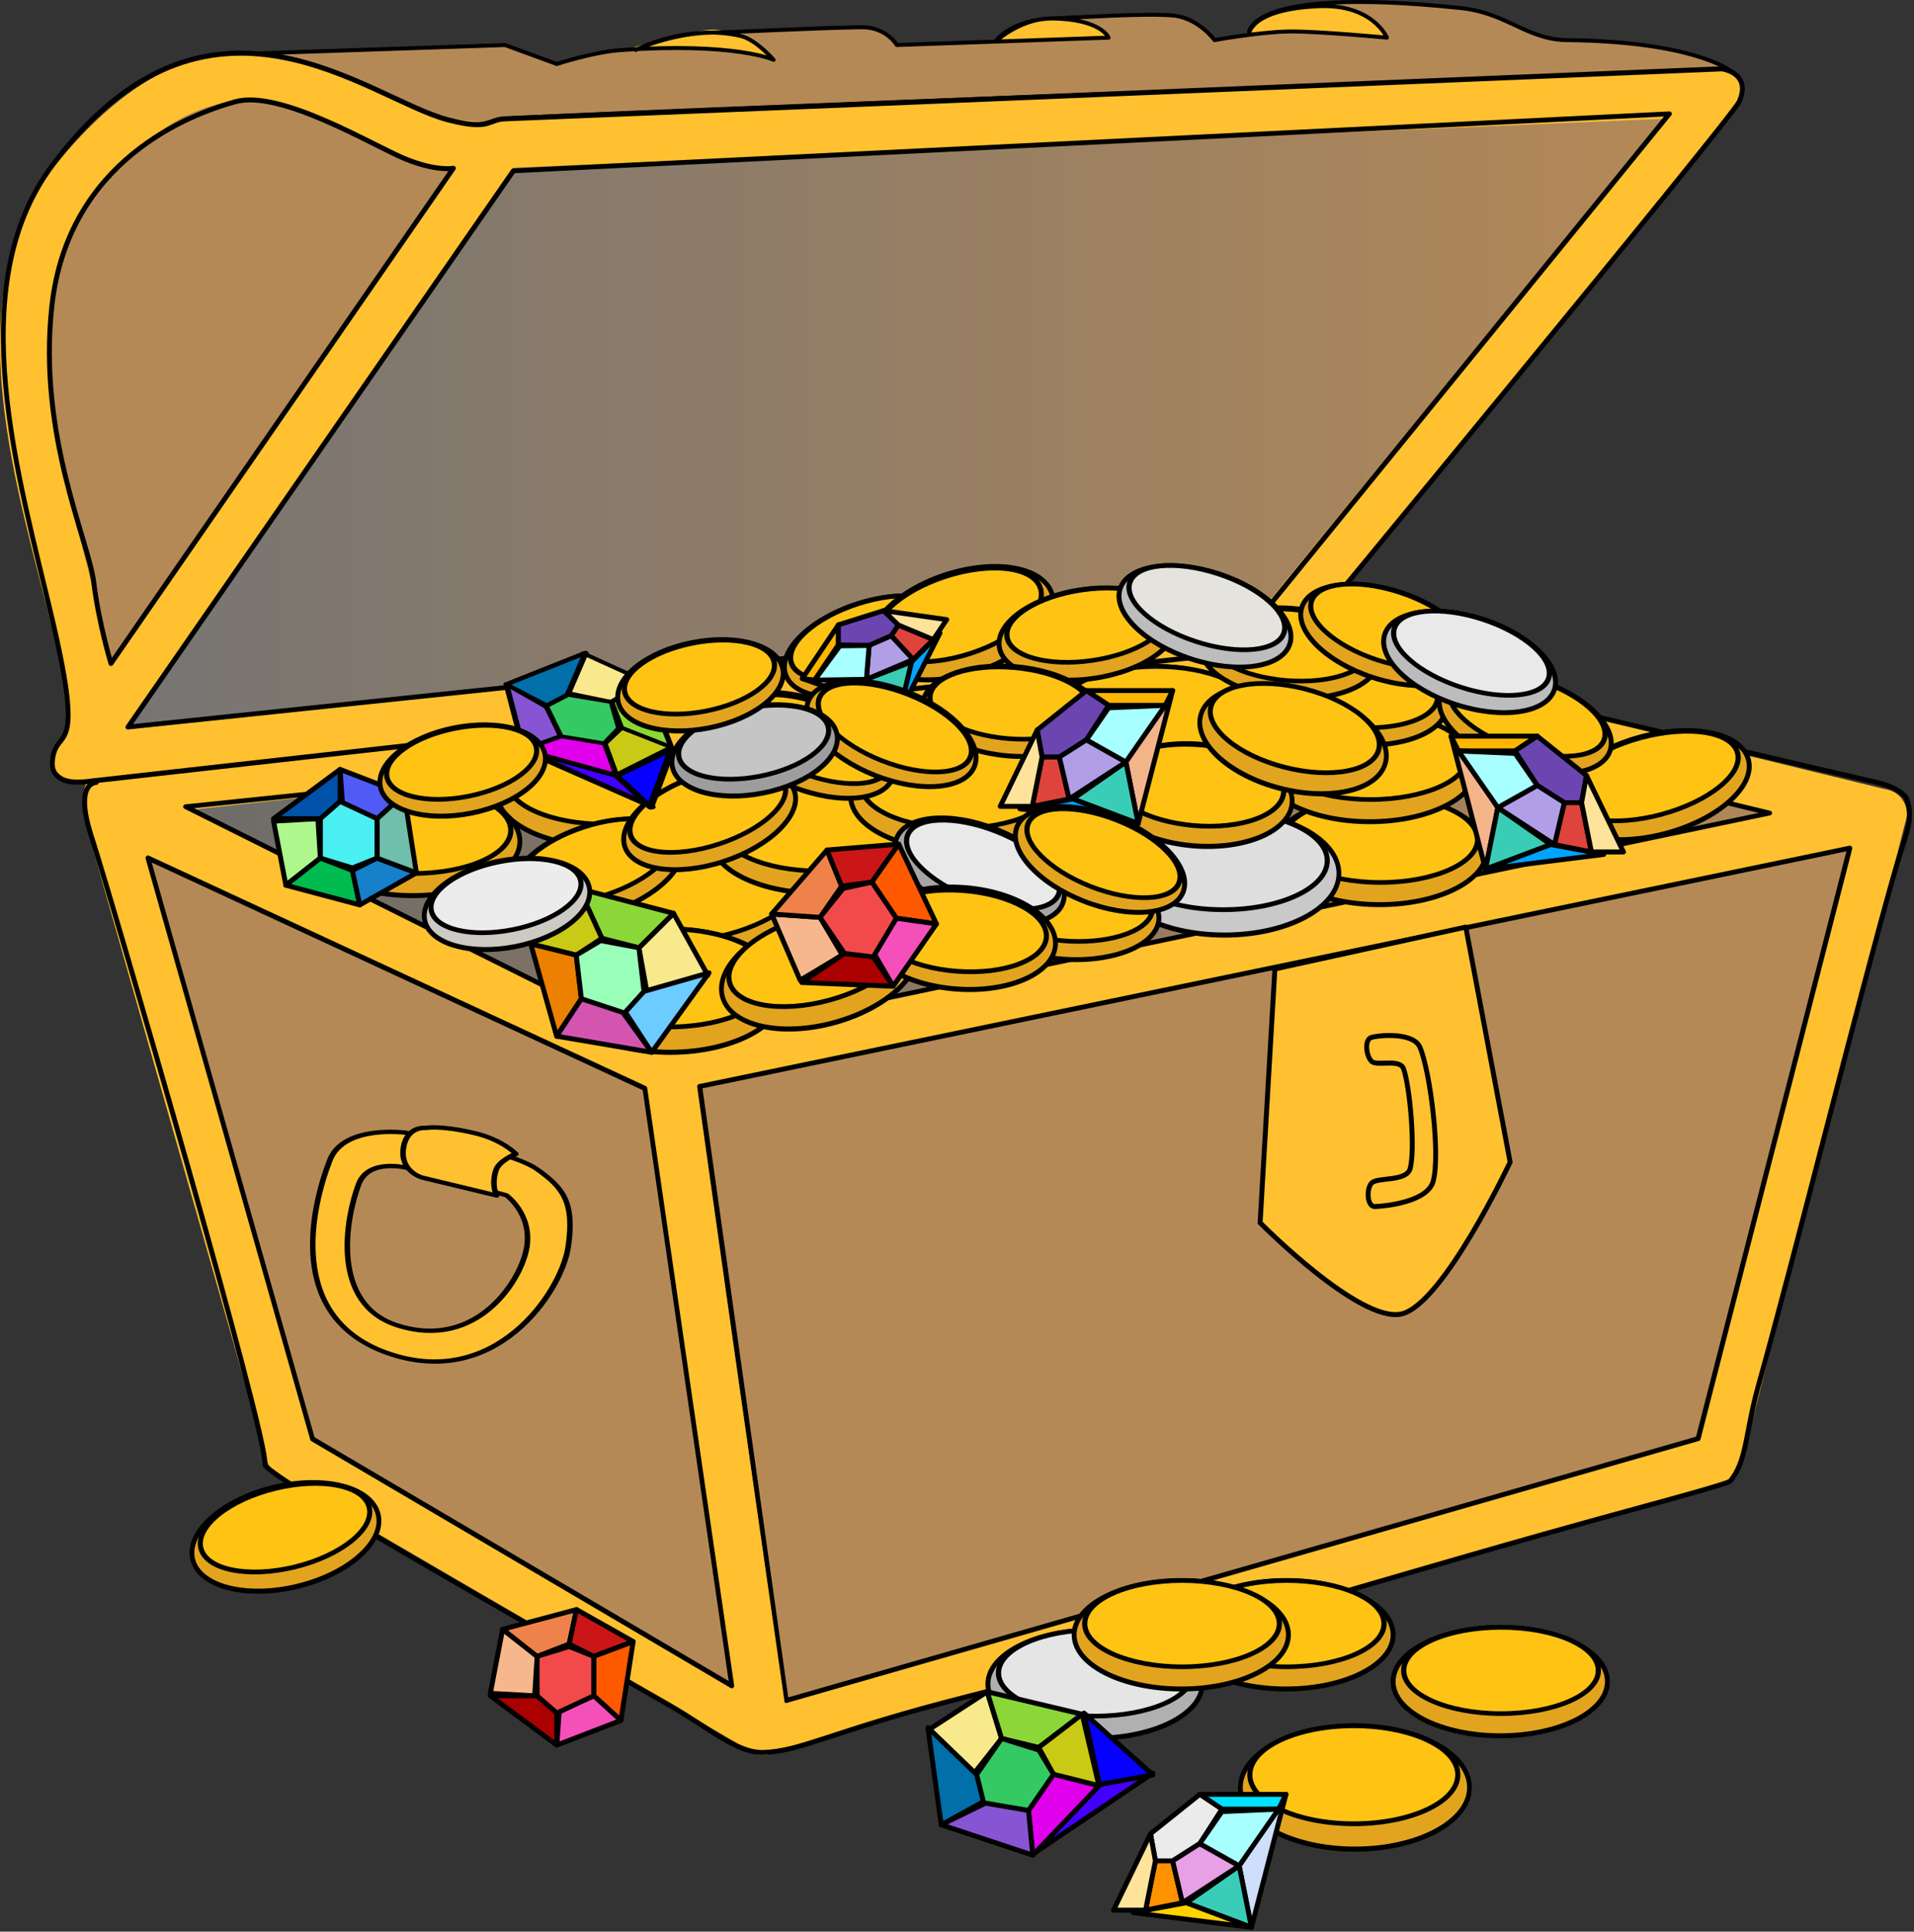 <svg viewBox="0 0 777 784" xmlns="http://www.w3.org/2000/svg" xml:space="preserve" style="fill-rule:evenodd;clip-rule:evenodd;stroke-linecap:round;stroke-linejoin:round;stroke-miterlimit:1.5"><rect x="0" y="0" width="777" height="784" fill="#333333" stroke="none"/><path d="M402 510 174 395l474-52 246 60" style="fill:url(#a);stroke:#ffc12f;stroke-width:20px" transform="translate(-129.953 -72.718)"/><path d="M558 409 66 513l37 268 388-110 67-262Z" style="fill:#b58956;stroke:#ffc12f;stroke-width:20px" transform="translate(206.047 -78.718)"/><path d="M558 409 66 513l37 268 390.107-114.301L558 409Z" style="fill:#b58956;stroke:#000;stroke-width:2.13px" transform="matrix(.949 0 0 .93 221.4 -36.132)"/><path d="m402 510 38 265-192-112-74-260 228 107Z" style="fill:#b58956;fill-opacity:.36;stroke:#ffc12f;stroke-width:20px" transform="translate(-129.953 -72.718)"/><path d="m402 510 40.283 260.699L248 663l-76.283-253.549L402 510Z" style="fill:#b58956;stroke:#000;stroke-width:2.21px" transform="matrix(.876 0 0 .93 -90.367 -32.551)"/><path d="M430.432 149.133s-13.562-9.31-21.732-9.31c-8.5 0-30.002 6.052-30.002 6.052l51.734 3.258Z" style="fill:#ffc12f" transform="matrix(1.314 -.01 .011 1.508 -248.979 -194.731)"/><path d="M430.432 149.133s-13.598-9.981-21.732-9.31c-22.979 1.898-27.007 11.981-27.007 11.981l48.739-2.671Z" style="fill:#ffc12f" transform="matrix(1.314 -.01 .011 1.508 -.979 -206.142)"/><path d="M427.409 146.461s-13.594-5.331-21.765-5.331c-8.5 0-21.813 7.707-21.813 7.707l43.578-2.376Z" style="fill:#ffc12f" transform="matrix(1.314 -.01 .011 1.508 -106.979 -201.647)"/><path d="M229.477 159.702 339 156l21 7.702s14.87-4.867 25.768-5.634C432.435 154.785 448 162 448 162s-7.083-8.204-13.3-9.664C412.7 147.169 392 158 392 158s13.977-6.766 30.975-7.057c10.815-.185 39.044-1.768 60.471-2.169C493.802 148.581 498 156 498 156l86-3s-2.93-7.571-23.102-7.791c-12.515-.137-22.898 9.396-22.898 9.396s6.065-8.795 22.898-9.396c11.473-.41 37.752-2.174 49.102-1.209 10.376.882 17 10 17 10s18.436-3.335 30.103-3.501C668.735 150.332 697 153 697 153s-5.766-13.717-27.704-12.763c-28.307 1.23-28.406 11.64-28.406 11.64S637.663 131.613 727 141c18.72 1.967 26.795 12.821 43 13 51.515.569 66.212 12.341 66.212 12.341S347.213 184.428 338 186c-9.213 1.572-5.56 2.857-16 3-5.619.077-27.991-12.438-51.149-20.298-19.87-6.744-41.374-9-41.374-9Z" style="fill:#b58956;stroke:#000;stroke-width:1.6px" transform="translate(-133.953 -137.718)"/><path d="M165 446s13.74.687 0-55-39.553-132.823 0-181c65.403-79.663 111.897-20.554 146-15 27.108 4.415 28 1 28 1" style="fill:#b58956;stroke:#ffc12f;stroke-width:20px" transform="translate(-133.953 -137.718)"/><path d="m165 446 172-250 494-21-179 219-487 52Z" style="fill:url(#b);stroke:#ffc12f;stroke-width:20px" transform="translate(-133.953 -137.718)"/><path d="M899.642 403.379 391.818 513.554 174 395l499.28-51.821 226.362 60.2Z" style="fill:none;stroke:#000;stroke-width:2.33px" transform="matrix(.886 -.006 .005 .827 -80.74 1.801)"/><path d="m176.501 448.194 163.636-247.805L831 175 660.364 395.097l-483.863 53.097Z" style="fill:none;stroke:#000;stroke-width:2.14px" transform="matrix(.956 0 0 .911 -116.769 -113.22)"/><path d="M165 446c1.799-13.366 13.74.687 0-55s-38.661-132.176 0-181c65.403-82.598 132.124-26.228 165.603-17.935 17.823 4.415 16.607-.117 23.873-.393 88.962-3.375 509.897-19.855 509.897-19.855s12.521 1.55 7.224 13.008c-2.922 6.319-185.933 216.179-185.933 216.179l-505.552 53.8s-7.492 1.115-11.349-.978c-3.255-1.767-4.276-4.013-3.763-7.826Z" style="fill:none;stroke:#000;stroke-width:2.01px" transform="matrix(.969 0 0 1.022 -138.525 -147.665)"/><path d="M173 455.303s-9.088-.216-2 21.697c8.451 26.127 72.038 244.637 70.477 255-.615 4.082 93.675 57.296 164.523 98 15.771 9.061 27.248 19.416 38 19 15.881-.614 26.972-8.56 82.844-22.747 92.867-23.58 173.785-49.677 268.283-75.405 19.691-5.36 37.351-10.222 41.085-11.848 7.016-8.2 6.173-19.599 11.574-38.91 15.26-54.564 40.453-156.325 55.363-208.59 4.474-15.682 7.872-20.832 4.851-29.5-.621-1.782-4.721-5.009-12.084-6.697C845.171 443.673 661 400 661 400m-482 7 139-201s-6.967 1.451-20-4c-13.033-5.451-50.222-28.021-68.523-23-18.302 5.021-67.977 23.692-74.477 83-5.73 52.282 14.887 94.991 17 112 2.113 17.009 7 33 7 33Z" style="fill:none;stroke:#000;stroke-width:2px" transform="translate(-133.953 -137.718)"/><path d="M272.344 601.5s29.914-.904 38.523 4.067c8.346 4.82 12.437 9.257 13.129 25.761.692 16.504-12.142 56.773-44.577 50.166-30.059-6.124-28.966-47.225-26.588-64.998 1.841-13.764 19.513-14.996 19.513-14.996Zm2.624 12.484s-11.456-1.075-12.757 9.076c-1.68 13.109-1.116 44.885 18.789 47.94 23.601 3.622 31.989-24.828 31.5-37-.489-12.172-8.601-16.989-8.601-16.989l-28.931-3.027Z" style="fill:#ffc12f;stroke:#000;stroke-width:1.57px" transform="matrix(1.406 .268 -.223 1.092 -84.1 -270.082)"/><path d="M286 596s-5.559.559-5 9c.559 8.441 7 9 7 9l21.736 1s-2.163-3.313-1.736-9c.275-3.668 4.5-7.247 4.5-7.247s-4.564-4.109-12.764-4.429C289.727 593.933 286 596 286 596Z" style="fill:#ffc12f;stroke:#000;stroke-width:1.58px" transform="matrix(1.402 .285 -.245 1.087 -81.999 -271.561)"/><ellipse cx="937" cy="673" rx="30" ry="15" style="fill:#e2a41f;stroke:#000;stroke-width:1.49px" transform="matrix(1.287 -.347 .351 1.302 -770.986 -232.436)"/><ellipse cx="937" cy="673" rx="30" ry="15" style="fill:#ffc314;stroke:#000;stroke-width:1.75px" transform="matrix(1.169 -.315 .279 1.036 -612.814 -87.081)"/><ellipse cx="937" cy="673" rx="30" ry="15" style="fill:#e2a41f;stroke:#000;stroke-width:1.49px" transform="matrix(1.287 -.347 .351 1.302 -1149.36 -183.937)"/><ellipse cx="937" cy="673" rx="30" ry="15" style="fill:#ffc314;stroke:#000;stroke-width:1.75px" transform="matrix(1.169 -.315 .279 1.036 -991.187 -38.582)"/><ellipse cx="937" cy="673" rx="30" ry="15" style="fill:#e2a41f;stroke:#000;stroke-width:1.37px" transform="matrix(1.45 0 0 1.467 -836.603 -323.785)"/><ellipse cx="937" cy="673" rx="30" ry="15" style="fill:#ffc314;stroke:#000;stroke-width:1.61px" transform="matrix(1.317 0 0 1.167 -711.67 -126.385)"/><ellipse cx="937" cy="673" rx="30" ry="15" style="fill:#e2a41f;stroke:#000;stroke-width:1.24px" transform="matrix(1.55 0 0 1.667 -902.306 -396.384)"/><ellipse cx="937" cy="673" rx="30" ry="15" style="fill:#ffc314;stroke:#000;stroke-width:1.46px" transform="matrix(1.407 0 0 1.326 -768.757 -172.067)"/><ellipse cx="937" cy="673" rx="30" ry="15" style="fill:#e2a41f;stroke:#000;stroke-width:1.37px" transform="matrix(1.45 0 0 1.467 -749.603 -304.785)"/><ellipse cx="937" cy="673" rx="30" ry="15" style="fill:#ffc314;stroke:#000;stroke-width:1.61px" transform="matrix(1.317 0 0 1.167 -624.67 -107.385)"/><ellipse cx="937" cy="673" rx="30" ry="15" style="fill:#e2a41f;stroke:#000;stroke-width:1.37px" transform="matrix(1.45 0 0 1.467 -798.603 -642.123)"/><ellipse cx="937" cy="673" rx="30" ry="15" style="fill:#ffc314;stroke:#000;stroke-width:1.61px" transform="matrix(1.317 0 0 1.167 -673.67 -444.723)"/><ellipse cx="937" cy="673" rx="30" ry="15" style="fill:#b0b0b0;stroke:#000;stroke-width:1.37px" transform="matrix(1.45 0 0 1.467 -914.103 -303.785)"/><ellipse cx="937" cy="673" rx="30" ry="15" style="fill:#e5e5e5;stroke:#000;stroke-width:1.61px" transform="matrix(1.317 0 0 1.167 -789.17 -106.385)"/><ellipse cx="937" cy="673" rx="30" ry="15" style="fill:#e2a41f;stroke:#000;stroke-width:1.37px" transform="matrix(1.45 0 0 1.467 -1113.6 -665.785)"/><ellipse cx="937" cy="673" rx="30" ry="15" style="fill:#ffc314;stroke:#000;stroke-width:1.61px" transform="matrix(1.317 0 0 1.167 -988.67 -468.385)"/><ellipse cx="937" cy="673" rx="30" ry="15" style="fill:#e2a41f;stroke:#000;stroke-width:1.24px" transform="matrix(1.55 0 0 1.667 -1180.31 -719.793)"/><ellipse cx="937" cy="673" rx="30" ry="15" style="fill:#ffc314;stroke:#000;stroke-width:1.46px" transform="matrix(1.407 0 0 1.326 -1046.76 -495.475)"/><ellipse cx="937" cy="673" rx="30" ry="15" style="fill:#e2a41f;stroke:#000;stroke-width:1.41px" transform="matrix(1.316 -.357 .384 1.415 -1158.75 -223.916)"/><ellipse cx="937" cy="673" rx="30" ry="15" style="fill:#ffc314;stroke:#000;stroke-width:1.66px" transform="matrix(1.195 -.325 .306 1.126 -993.602 -64.217)"/><ellipse cx="937" cy="673" rx="30" ry="15" style="fill:#e2a41f;stroke:#000;stroke-width:1.37px" transform="matrix(1.45 0 0 1.467 -1026.6 -646.785)"/><ellipse cx="937" cy="673" rx="30" ry="15" style="fill:#ffc314;stroke:#000;stroke-width:1.61px" transform="matrix(1.317 0 0 1.167 -901.67 -449.385)"/><ellipse cx="937" cy="673" rx="30" ry="15" style="fill:#e2a41f;stroke:#000;stroke-width:1.37px" transform="matrix(1.45 0 0 1.467 -1191.1 -645.785)"/><ellipse cx="937" cy="673" rx="30" ry="15" style="fill:#ffc314;stroke:#000;stroke-width:1.61px" transform="matrix(1.317 0 0 1.167 -1066.17 -448.385)"/><ellipse cx="937" cy="673" rx="30" ry="15" style="fill:#e2a41f;stroke:#000;stroke-width:1.37px" transform="matrix(1.45 0 0 1.467 -889.603 -694.785)"/><ellipse cx="937" cy="673" rx="30" ry="15" style="fill:#ffc314;stroke:#000;stroke-width:1.61px" transform="matrix(1.317 0 0 1.167 -764.67 -497.385)"/><ellipse cx="937" cy="673" rx="30" ry="15" style="fill:#c9c9c9;stroke:#000;stroke-width:1.24px" transform="matrix(1.55 0 0 1.667 -955.306 -767.384)"/><ellipse cx="937" cy="673" rx="30" ry="15" style="fill:#dedede;stroke:#000;stroke-width:1.46px" transform="matrix(1.407 0 0 1.326 -821.757 -543.066)"/><ellipse cx="937" cy="673" rx="30" ry="15" style="fill:#e2a41f;stroke:#000;stroke-width:1.37px" transform="matrix(1.45 0 0 1.467 -802.603 -675.785)"/><ellipse cx="937" cy="673" rx="30" ry="15" style="fill:#ffc314;stroke:#000;stroke-width:1.61px" transform="matrix(1.317 0 0 1.167 -677.67 -478.385)"/><ellipse cx="937" cy="673" rx="30" ry="15" style="fill:#e2a41f;stroke:#000;stroke-width:1.37px" transform="matrix(1.45 0 0 1.467 -969.826 -664.123)"/><ellipse cx="937" cy="673" rx="30" ry="15" style="fill:#ffc314;stroke:#000;stroke-width:1.61px" transform="matrix(1.317 0 0 1.167 -844.893 -466.723)"/><ellipse cx="937" cy="673" rx="30" ry="15" style="fill:#e2a41f;stroke:#000;stroke-width:1.37px" transform="matrix(1.45 0 0 1.467 -879.103 -323.785)"/><ellipse cx="937" cy="673" rx="30" ry="15" style="fill:#ffc314;stroke:#000;stroke-width:1.61px" transform="matrix(1.317 0 0 1.167 -754.17 -126.385)"/><ellipse cx="937" cy="673" rx="30" ry="15" style="fill:#e2a41f;stroke:#000;stroke-width:1.65px" transform="matrix(1.148 -.374 .375 1.151 -974.727 -161.737)"/><ellipse cx="937" cy="673" rx="30" ry="15" style="fill:#ffc314;stroke:#000;stroke-width:1.94px" transform="matrix(1.043 -.34 .298 .916 -825.3 -38.985)"/><ellipse cx="937" cy="673" rx="30" ry="15" style="fill:#e2a41f;stroke:#000;stroke-width:1.5px" transform="matrix(1.228 -.4 .426 1.308 -1047.14 -252.534)"/><ellipse cx="937" cy="673" rx="30" ry="15" style="fill:#ffc314;stroke:#000;stroke-width:1.76px" transform="matrix(1.115 -.363 .339 1.041 -884.002 -110.872)"/><ellipse cx="937" cy="673" rx="30" ry="15" style="fill:#e2a41f;stroke:#000;stroke-width:1.65px" transform="matrix(1.195 -.174 .174 1.198 -795.294 -385.875)"/><ellipse cx="937" cy="673" rx="30" ry="15" style="fill:#ffc314;stroke:#000;stroke-width:1.94px" transform="matrix(1.085 -.158 .139 .953 -668.845 -239.563)"/><ellipse cx="937" cy="673" rx="30" ry="15" style="fill:#e2a41f;stroke:#000;stroke-width:1.65px" transform="matrix(1.148 -.374 .375 1.151 -1085.81 -71.173)"/><ellipse cx="937" cy="673" rx="30" ry="15" style="fill:#ffc314;stroke:#000;stroke-width:1.94px" transform="matrix(1.043 -.34 .298 .916 -936.378 51.58)"/><ellipse cx="937" cy="673" rx="30" ry="15" style="fill:#e2a41f;stroke:#000;stroke-width:1.65px" transform="matrix(1.148 -.374 .375 1.151 -1039.96 -91.789)"/><ellipse cx="937" cy="673" rx="30" ry="15" style="fill:#ffc314;stroke:#000;stroke-width:1.94px" transform="matrix(1.043 -.34 .298 .916 -890.535 30.963)"/><ellipse cx="937" cy="673" rx="30" ry="15" style="fill:#e2a41f;stroke:#000;stroke-width:1.5px" transform="matrix(-1.286 -.11 -.117 1.371 1769.66 -496.909)"/><ellipse cx="937" cy="673" rx="30" ry="15" style="fill:#ffc314;stroke:#000;stroke-width:1.76px" transform="matrix(-1.168 -.1 -.093 1.091 1643.06 -321.828)"/><ellipse cx="937" cy="673" rx="30" ry="15" style="fill:#e2a41f;stroke:#000;stroke-width:1.65px" transform="matrix(-1.203 -.103 -.103 1.207 1607.21 -427.11)"/><ellipse cx="937" cy="673" rx="30" ry="15" style="fill:#ffc314;stroke:#000;stroke-width:1.94px" transform="matrix(-1.093 -.093 -.082 .96 1489.65 -273.565)"/><ellipse cx="937" cy="673" rx="30" ry="15" style="fill:#e2a41f;stroke:#000;stroke-width:1.65px" transform="matrix(-1.203 -.103 -.103 1.207 1747.67 -431.783)"/><ellipse cx="937" cy="673" rx="30" ry="15" style="fill:#ffc314;stroke:#000;stroke-width:1.94px" transform="matrix(-1.093 -.093 -.082 .96 1630.11 -278.237)"/><ellipse cx="937" cy="673" rx="30" ry="15" style="fill:#e2a41f;stroke:#000;stroke-width:1.65px" transform="matrix(-1.203 -.103 -.103 1.207 1720.03 -450.718)"/><ellipse cx="937" cy="673" rx="30" ry="15" style="fill:#ffc314;stroke:#000;stroke-width:1.94px" transform="matrix(-1.093 -.093 -.082 .96 1602.47 -297.172)"/><path d="m637 895 19-29-14 54-5-25Z" style="fill:#f4b48a;stroke:#000;stroke-width:2px" transform="translate(-179.953 -585.718)"/><path d="m615.5 910 21.5-15 5 25-26.5-10Z" style="fill:#39cdb7;stroke:#000;stroke-width:2px" transform="translate(-179.953 -585.718)"/><path d="m594 914 21.5-4 26.5 10-48-6Z" style="fill:#00a4ff;stroke:#000;stroke-width:2px" transform="translate(-179.953 -585.718)"/><path d="M656 866h-35l9 6h23l3-6Z" style="fill:#ffb400;stroke:#000;stroke-width:2px" transform="translate(-179.953 -585.718)"/><path d="m621 866-20 16 2 11h7l11-7 9-14-9-6Z" style="fill:#6b46b0;stroke:#000;stroke-width:2px" transform="translate(-179.953 -585.718)"/><path d="M603 893h7l4 17-15 3 4-20Z" style="fill:#de443c;stroke:#000;stroke-width:2px" transform="translate(-179.953 -585.718)"/><path d="m621 886 16 9-23 15-4-17 11-7Z" style="fill:#b09fe7;stroke:#000;stroke-width:2px" transform="translate(-179.953 -585.718)"/><path d="m630 873 23-1-16 23-16-9 9-13Z" style="fill:#a7ffff;stroke:#000;stroke-width:2px" transform="translate(-179.953 -585.718)"/><path d="m586 913 15-31 2 11-4 20h-13Z" style="fill:#ffe39b;stroke:#000;stroke-width:2px" transform="translate(-179.953 -585.718)"/><ellipse cx="937" cy="673" rx="30" ry="15" style="fill:#e2a41f;stroke:#000;stroke-width:1.65px" transform="matrix(-1.148 -.374 -.375 1.151 1890.98 -166.483)"/><ellipse cx="937" cy="673" rx="30" ry="15" style="fill:#ffc314;stroke:#000;stroke-width:1.94px" transform="matrix(-1.043 -.34 -.298 .916 1741.56 -43.731)"/><ellipse cx="937" cy="673" rx="30" ry="15" style="fill:#e2a41f;stroke:#000;stroke-width:1.5px" transform="matrix(-1.251 -.318 -.339 1.334 1925.26 -299.816)"/><ellipse cx="937" cy="673" rx="30" ry="15" style="fill:#ffc314;stroke:#000;stroke-width:1.76px" transform="matrix(-1.136 -.289 -.27 1.061 1771.78 -147.746)"/><ellipse cx="937" cy="673" rx="30" ry="15" style="fill:#e2a41f;stroke:#000;stroke-width:1.5px" transform="matrix(-1.255 .304 .324 1.337 1073.76 -560.856)"/><ellipse cx="937" cy="673" rx="30" ry="15" style="fill:#ffc314;stroke:#000;stroke-width:1.76px" transform="matrix(-1.139 .276 .258 1.064 1009.32 -354.63)"/><ellipse cx="937" cy="673" rx="30" ry="15" style="fill:#bdbdbd;stroke:#000;stroke-width:1.65px" transform="matrix(-1.148 -.374 -.375 1.151 1817.21 -174.009)"/><ellipse cx="937" cy="673" rx="30" ry="15" style="fill:#e5e3dd;stroke:#000;stroke-width:1.94px" transform="matrix(-1.043 -.34 -.298 .916 1667.79 -51.257)"/><ellipse cx="937" cy="673" rx="30" ry="15" style="fill:#e2a41f;stroke:#000;stroke-width:1.65px" transform="matrix(-1.148 -.374 -.375 1.151 1947.25 -130.79)"/><ellipse cx="937" cy="673" rx="30" ry="15" style="fill:#ffc314;stroke:#000;stroke-width:1.94px" transform="matrix(-1.043 -.34 -.298 .916 1797.83 -8.038)"/><ellipse cx="937" cy="673" rx="30" ry="15" style="fill:#bcbcbc;stroke:#000;stroke-width:1.65px" transform="matrix(-1.148 -.374 -.375 1.151 1924.64 -155.52)"/><ellipse cx="937" cy="673" rx="30" ry="15" style="fill:#e9e9e9;stroke:#000;stroke-width:1.94px" transform="matrix(-1.043 -.34 -.298 .916 1775.21 -32.768)"/><ellipse cx="937" cy="673" rx="30" ry="15" style="fill:#e2a41f;stroke:#000;stroke-width:1.65px" transform="matrix(1.206 .059 -.06 1.21 -655.362 -498.356)"/><ellipse cx="937" cy="673" rx="30" ry="15" style="fill:#ffc314;stroke:#000;stroke-width:1.94px" transform="matrix(1.095 .054 -.047 .962 -559.437 -330.443)"/><ellipse cx="937" cy="673" rx="30" ry="15" style="fill:#a5a5a5;stroke:#000;stroke-width:1.65px" transform="matrix(1.124 .441 -.442 1.127 -358.026 -818.228)"/><ellipse cx="937" cy="673" rx="30" ry="15" style="fill:#e9e9e9;stroke:#000;stroke-width:1.94px" transform="matrix(1.021 .401 -.352 .897 -320.666 -628.489)"/><ellipse cx="937" cy="673" rx="30" ry="15" style="fill:#e2a41f;stroke:#000;stroke-width:1.5px" transform="matrix(1.288 .095 -.102 1.372 -748.388 -631.532)"/><ellipse cx="937" cy="673" rx="30" ry="15" style="fill:#ffc314;stroke:#000;stroke-width:1.76px" transform="matrix(1.169 .087 -.081 1.092 -651.134 -438.6)"/><ellipse cx="937" cy="673" rx="30" ry="15" style="fill:#e2a41f;stroke:#000;stroke-width:1.65px" transform="matrix(1.124 .441 -.442 1.127 -309.16 -822.842)"/><ellipse cx="937" cy="673" rx="30" ry="15" style="fill:#ffc314;stroke:#000;stroke-width:1.94px" transform="matrix(1.021 .401 -.352 .897 -271.8 -633.103)"/><path d="m637 895 19-29-14 54-5-25Z" style="fill:#f4b48a;stroke:#000;stroke-width:2.66px" transform="scale(-.751 .751) rotate(56.065 580.03 -406.933)"/><path d="m615.5 910 21.5-15 5 25-26.5-10Z" style="fill:#39cdb7;stroke:#000;stroke-width:2.66px" transform="scale(-.751 .751) rotate(56.065 580.03 -406.933)"/><path d="m594 914 21.5-4 26.5 10-48-6Z" style="fill:#00a4ff;stroke:#000;stroke-width:2.66px" transform="scale(-.751 .751) rotate(56.065 580.03 -406.933)"/><path d="M656 866h-35l9 6h23l3-6Z" style="fill:#ffb400;stroke:#000;stroke-width:2.66px" transform="scale(-.751 .751) rotate(56.065 580.03 -406.933)"/><path d="m621 866-20 16 2 11h7l11-7 9-14-9-6Z" style="fill:#6b46b0;stroke:#000;stroke-width:2.66px" transform="scale(-.751 .751) rotate(56.065 580.03 -406.933)"/><path d="M603 893h7l4 17-15 3 4-20Z" style="fill:#de443c;stroke:#000;stroke-width:2.66px" transform="scale(-.751 .751) rotate(56.065 580.03 -406.933)"/><path d="m621 886 16 9-23 15-4-17 11-7Z" style="fill:#b09fe7;stroke:#000;stroke-width:2.66px" transform="scale(-.751 .751) rotate(56.065 580.03 -406.933)"/><path d="m630 873 23-1-16 23-16-9 9-13Z" style="fill:#a7ffff;stroke:#000;stroke-width:2.66px" transform="scale(-.751 .751) rotate(56.065 580.03 -406.933)"/><path d="m586 913 15-31 2 11-4 20h-13Z" style="fill:#ffe39b;stroke:#000;stroke-width:2.66px" transform="scale(-.751 .751) rotate(56.065 580.03 -406.933)"/><ellipse cx="937" cy="673" rx="30" ry="15" style="fill:#e2a41f;stroke:#000;stroke-width:1.65px" transform="matrix(1.124 .441 -.442 1.127 -427.028 -869.152)"/><ellipse cx="937" cy="673" rx="30" ry="15" style="fill:#ffc314;stroke:#000;stroke-width:1.94px" transform="matrix(1.021 .401 -.352 .897 -389.668 -679.413)"/><ellipse cx="937" cy="673" rx="30" ry="15" style="fill:#e2a41f;stroke:#000;stroke-width:1.65px" transform="matrix(1.124 .441 -.442 1.127 -393.855 -873.878)"/><ellipse cx="937" cy="673" rx="30" ry="15" style="fill:#ffc314;stroke:#000;stroke-width:1.94px" transform="matrix(1.021 .401 -.352 .897 -356.495 -684.139)"/><path d="m580.239 862-26.853 28.158L602 857.384 580.239 862Z" style="fill:#4300ff;stroke:#000;stroke-width:2px" transform="translate(-133.953 -137.718)"/><path d="M580.239 862 602 858.131 574 833l6.239 29Z" style="fill:#0500ff;stroke:#000;stroke-width:2px" transform="translate(-133.953 -137.718)"/><path d="m338 799 14 11-1 16-22.771-3.159L338 799Z" style="fill:#f7e98c;stroke:#000;stroke-width:1.8px" transform="matrix(.916 .634 -.634 .916 597.714 -259.543)"/><path d="M371.126 786.048 365 805l-13 5-14-11 33.126-12.952Z" style="fill:#8bd737;stroke:#000;stroke-width:1.8px" transform="matrix(.916 .634 -.634 .916 597.714 -259.543)"/><path d="m391 804-16 6-10-5 6.126-18.952L391 804Z" style="fill:#c9ca16;stroke:#000;stroke-width:1.8px" transform="matrix(.916 .634 -.634 .916 597.714 -259.543)"/><path d="M385.545 838.499 391 804l-16 6v16l10.545 12.499Z" style="fill:#e100ec;stroke:#000;stroke-width:1.8px" transform="matrix(.916 .634 -.634 .916 597.714 -259.543)"/><path d="m351.82 848.384 33.725-9.885L375 826l-14 6-9.18 16.384Z" style="fill:#8755d3;stroke:#000;stroke-width:1.8px" transform="matrix(.916 .634 -.634 .916 597.714 -259.543)"/><path d="m327.675 822.04 24.145 26.344L360 832l-8-6-24.325-3.96Z" style="fill:#006faa;stroke:#000;stroke-width:1.8px" transform="matrix(.916 .634 -.634 .916 597.714 -259.543)"/><path d="m352 810 13.534-4.229L375 810v16l-15 7-8-7v-16Z" style="fill:#35c963;stroke:#000;stroke-width:1.8px" transform="matrix(.916 .634 -.634 .916 597.714 -259.543)"/><path d="m338 799 14 11-1 16-18-1 5-26Z" style="fill:#f7b78c;stroke:#000;stroke-width:2px" transform="translate(-133.953 -137.718)"/><path d="m368 791-3 14-13 5-14-11 30-8Z" style="fill:#ef824a;stroke:#000;stroke-width:2px" transform="translate(-133.953 -137.718)"/><path d="m391 804-16 6-10-5 3-14 23 13Z" style="fill:#ca1616;stroke:#000;stroke-width:2px" transform="translate(-133.953 -137.718)"/><path d="m386 836 5-32-16 6v16l11 10Z" style="fill:#ff5900;stroke:#000;stroke-width:2px" transform="translate(-133.953 -137.718)"/><path d="m360 846 26-10-11-10-14 6-1 14Z" style="fill:#f550ba;stroke:#000;stroke-width:2px" transform="translate(-133.953 -137.718)"/><path d="m333 826 27 20v-14l-8-6h-19Z" style="fill:#a00;stroke:#000;stroke-width:2px" transform="translate(-133.953 -137.718)"/><path d="m352 810 13-4 10 4v16l-15 7-8-7v-16Z" style="fill:#f24a4a;stroke:#000;stroke-width:2px" transform="translate(-133.953 -137.718)"/><path d="m338 799 14 11-1 16-18-1 5-26Z" style="fill:#adf78c;stroke:#000;stroke-width:2px" transform="matrix(1 0 0 -1 -221.953 1158.28)"/><path d="m368 791-3 14-13 5-14-11 30-8Z" style="fill:#00bb4f;stroke:#000;stroke-width:2px" transform="matrix(1 0 0 -1 -221.953 1158.28)"/><path d="m391 804-16 6-10-5 3-14 23 13Z" style="fill:#1680ca;stroke:#000;stroke-width:2px" transform="matrix(1 0 0 -1 -221.953 1158.28)"/><path d="m386 836 5-32-16 6v16l11 10Z" style="fill:#70beac;stroke:#000;stroke-width:2px" transform="matrix(1 0 0 -1 -221.953 1158.28)"/><path d="m360 846 26-10-11-10-14 6-1 14Z" style="fill:#505af5;stroke:#000;stroke-width:2px" transform="matrix(1 0 0 -1 -221.953 1158.28)"/><path d="m333 826 27 20v-14l-8-6h-19Z" style="fill:#0052aa;stroke:#000;stroke-width:2px" transform="matrix(1 0 0 -1 -221.953 1158.28)"/><path d="m352 810 13-4 10 4v16l-15 7-8-7v-16Z" style="fill:#4aeff2;stroke:#000;stroke-width:2px" transform="matrix(1 0 0 -1 -221.953 1158.28)"/><path d="m637 895 19-29-14 54-5-25Z" style="fill:#cedffb;stroke:#000;stroke-width:2px" transform="translate(-133.953 -137.718)"/><path d="m615.5 910 21.5-15 5 25-26.5-10Z" style="fill:#39cdb7;stroke:#000;stroke-width:2px" transform="translate(-133.953 -137.718)"/><path d="m594 914 21.5-4 26.5 10-48-6Z" style="fill:#ffd200;stroke:#000;stroke-width:2px" transform="translate(-133.953 -137.718)"/><path d="M656 866h-35l9 6h23l3-6Z" style="fill:#00e0ff;stroke:#000;stroke-width:2px" transform="translate(-133.953 -137.718)"/><path d="m621 866-20 16 2 11h7l11-7 9-14-9-6Z" style="fill:#ebebeb;stroke:#000;stroke-width:2px" transform="translate(-133.953 -137.718)"/><path d="M603 893h7l4 17-15 3 4-20Z" style="fill:#ff9200;stroke:#000;stroke-width:2px" transform="translate(-133.953 -137.718)"/><path d="m621 886 16 9-23 15-4-17 11-7Z" style="fill:#e79fe5;stroke:#000;stroke-width:2px" transform="translate(-133.953 -137.718)"/><path d="m630 873 23-1-16 23-16-9 9-13Z" style="fill:#a7ffff;stroke:#000;stroke-width:2px" transform="translate(-133.953 -137.718)"/><path d="m586 913 15-31 2 11-4 20h-13Z" style="fill:#ffe39b;stroke:#000;stroke-width:2px" transform="translate(-133.953 -137.718)"/><path d="m338 799 14 11-1 16-22.771-3.159L338 799Z" style="fill:#f7e98c;stroke:#000;stroke-width:1.8px" transform="matrix(-1.106 .13 .13 1.106 543.381 -556.94)"/><path d="M371.126 786.048 365 805l-13 5-14-11 33.126-12.952Z" style="fill:#8bd737;stroke:#000;stroke-width:1.8px" transform="matrix(-1.106 .13 .13 1.106 543.381 -556.94)"/><path d="m391 804-16 6-10-5 6.126-18.952L391 804Z" style="fill:#c9ca16;stroke:#000;stroke-width:1.8px" transform="matrix(-1.106 .13 .13 1.106 543.381 -556.94)"/><path d="M385.545 838.499 391 804l-16 6v16l10.545 12.499Z" style="fill:#ec8000;stroke:#000;stroke-width:1.8px" transform="matrix(-1.106 .13 .13 1.106 543.381 -556.94)"/><path d="m351.82 848.384 33.725-9.885L375 826l-14 6-9.18 16.384Z" style="fill:#d355b0;stroke:#000;stroke-width:1.8px" transform="matrix(-1.106 .13 .13 1.106 543.381 -556.94)"/><path d="m327.675 822.04 24.145 26.344L360 832l-8-6-24.325-3.96Z" style="fill:#6cccff;stroke:#000;stroke-width:1.8px" transform="matrix(-1.106 .13 .13 1.106 543.381 -556.94)"/><path d="m352 810 13.534-4.229L375 810v16l-15 7-8-7v-16Z" style="fill:#9affb9;stroke:#000;stroke-width:1.8px" transform="matrix(-1.106 .13 .13 1.106 543.381 -556.94)"/><path d="m637 895 19-29-14 54-5-25Z" style="fill:#f4b48a;stroke:#000;stroke-width:2px" transform="matrix(-1 0 0 1 1245.05 -567.218)"/><path d="m615.5 910 21.5-15 5 25-26.5-10Z" style="fill:#39cdb7;stroke:#000;stroke-width:2px" transform="matrix(-1 0 0 1 1245.05 -567.218)"/><path d="m594 914 21.5-4 26.5 10-48-6Z" style="fill:#00a4ff;stroke:#000;stroke-width:2px" transform="matrix(-1 0 0 1 1245.05 -567.218)"/><path d="M656 866h-35l9 6h23l3-6Z" style="fill:#ffb400;stroke:#000;stroke-width:2px" transform="matrix(-1 0 0 1 1245.05 -567.218)"/><path d="m621 866-20 16 2 11h7l11-7 9-14-9-6Z" style="fill:#6b46b0;stroke:#000;stroke-width:2px" transform="matrix(-1 0 0 1 1245.05 -567.218)"/><path d="M603 893h7l4 17-15 3 4-20Z" style="fill:#de443c;stroke:#000;stroke-width:2px" transform="matrix(-1 0 0 1 1245.05 -567.218)"/><path d="m621 886 16 9-23 15-4-17 11-7Z" style="fill:#b09fe7;stroke:#000;stroke-width:2px" transform="matrix(-1 0 0 1 1245.05 -567.218)"/><path d="m630 873 23-1-16 23-16-9 9-13Z" style="fill:#a7ffff;stroke:#000;stroke-width:2px" transform="matrix(-1 0 0 1 1245.05 -567.218)"/><path d="m586 913 15-31 2 11-4 20h-13Z" style="fill:#ffe39b;stroke:#000;stroke-width:2px" transform="matrix(-1 0 0 1 1245.05 -567.218)"/><path d="m338 799 14 11-1 16-18-1 5-26Z" style="fill:#f7b78c;stroke:#000;stroke-width:1.81px" transform="rotate(-34.178 -490.36 725.863) scale(1.106)"/><path d="m368 791-3 14-13 5-14-11 30-8Z" style="fill:#ef824a;stroke:#000;stroke-width:1.81px" transform="rotate(-34.178 -490.36 725.863) scale(1.106)"/><path d="m391 804-16 6-10-5 3-14 23 13Z" style="fill:#ca1616;stroke:#000;stroke-width:1.81px" transform="rotate(-34.178 -490.36 725.863) scale(1.106)"/><path d="m386 836 5-32-16 6v16l11 10Z" style="fill:#ff5900;stroke:#000;stroke-width:1.81px" transform="rotate(-34.178 -490.36 725.863) scale(1.106)"/><path d="m360 846 26-10-11-10-14 6-1 14Z" style="fill:#f550ba;stroke:#000;stroke-width:1.81px" transform="rotate(-34.178 -490.36 725.863) scale(1.106)"/><path d="m333 826 27 20v-14l-8-6h-19Z" style="fill:#a00;stroke:#000;stroke-width:1.81px" transform="rotate(-34.178 -490.36 725.863) scale(1.106)"/><path d="m352 810 13-4 10 4v16l-15 7-8-7v-16Z" style="fill:#f24a4a;stroke:#000;stroke-width:1.81px" transform="rotate(-34.178 -490.36 725.863) scale(1.106)"/><path d="m580.239 862-26.853 28.158L602 857.384 580.239 862Z" style="fill:#4300ff;stroke:#000;stroke-width:2.94px" transform="matrix(.479 .634 -.883 .238 733.417 -258.288)"/><path d="M580.239 862 602 858.131 574 833l6.239 29Z" style="fill:#0500ff;stroke:#000;stroke-width:2.94px" transform="matrix(.479 .634 -.883 .238 733.417 -258.288)"/><path d="m338 799 14 11-1 16-22.771-3.159L338 799Z" style="fill:#f7e98c;stroke:#000;stroke-width:2.1px" transform="matrix(-.121 .731 -1.112 -.184 1191.55 176.664)"/><path d="M371.126 786.048 365 805l-13 5-14-11 33.126-12.952Z" style="fill:#8bd737;stroke:#000;stroke-width:2.1px" transform="matrix(-.121 .731 -1.112 -.184 1191.55 176.664)"/><path d="m391 804-16 6-10-5 6.126-18.952L391 804Z" style="fill:#c9ca16;stroke:#000;stroke-width:2.1px" transform="matrix(-.121 .731 -1.112 -.184 1191.55 176.664)"/><path d="M385.545 838.499 391 804l-16 6v16l10.545 12.499Z" style="fill:#e100ec;stroke:#000;stroke-width:2.1px" transform="matrix(-.121 .731 -1.112 -.184 1191.55 176.664)"/><path d="m351.82 848.384 33.725-9.885L375 826l-14 6-9.18 16.384Z" style="fill:#8755d3;stroke:#000;stroke-width:2.1px" transform="matrix(-.121 .731 -1.112 -.184 1191.55 176.664)"/><path d="m327.675 822.04 24.145 26.344L360 832l-8-6-24.325-3.96Z" style="fill:#006faa;stroke:#000;stroke-width:2.1px" transform="matrix(-.121 .731 -1.112 -.184 1191.55 176.664)"/><path d="m352 810 13.534-4.229L375 810v16l-15 7-8-7v-16Z" style="fill:#35c963;stroke:#000;stroke-width:2.1px" transform="matrix(-.121 .731 -1.112 -.184 1191.55 176.664)"/><ellipse cx="937" cy="673" rx="30" ry="15" style="fill:#e2a41f;stroke:#000;stroke-width:1.73px" transform="matrix(-1.114 .22 .228 1.154 1078.2 -670.038)"/><ellipse cx="937" cy="673" rx="30" ry="15" style="fill:#ffc314;stroke:#000;stroke-width:2.03px" transform="matrix(-1.011 .2 .181 .918 1012.91 -495.8)"/><ellipse cx="937" cy="673" rx="30" ry="15" style="fill:#cdcac4;stroke:#000;stroke-width:1.73px" transform="matrix(-1.114 .22 .228 1.154 1096.2 -615.903)"/><ellipse cx="937" cy="673" rx="30" ry="15" style="fill:#ececec;stroke:#000;stroke-width:2.03px" transform="matrix(-1.011 .2 .181 .918 1030.91 -441.664)"/><ellipse cx="937" cy="673" rx="30" ry="15" style="fill:#9d9d9d;stroke:#000;stroke-width:1.73px" transform="matrix(-1.114 .22 .228 1.154 1196.72 -678.216)"/><ellipse cx="937" cy="673" rx="30" ry="15" style="fill:#c5c5c5;stroke:#000;stroke-width:2.03px" transform="matrix(-1.011 .2 .181 .918 1131.43 -503.977)"/><ellipse cx="937" cy="673" rx="30" ry="15" style="fill:#e2a41f;stroke:#000;stroke-width:1.73px" transform="matrix(-1.114 .22 .228 1.154 1174.73 -704.637)"/><ellipse cx="937" cy="673" rx="30" ry="15" style="fill:#ffc314;stroke:#000;stroke-width:2.03px" transform="matrix(-1.011 .2 .181 .918 1109.44 -530.398)"/><path d="m651.5 531-6 103s40.583 41.1 57.5 37c16.917-4.1 44-61.597 44-61.597L729 514l-77.5 17Z" style="fill:#ffc12f;stroke:#000;stroke-width:2px" transform="translate(-133.953 -137.718)"/><path d="M695.25 578c2.458-.702 12.762-1.607 14.75 3 3.125 7.243 6.292 32.458 4 40.458-1.77 6.18-14.625 7.461-17.75 7.542-2.375.062-2.628-5.326-1-7.056 1.792-1.904 10.614-.347 11.75-4.368 1.625-5.751-.042-24.74-2-30.133-1.138-3.134-8.125-.655-9.75-2.229s-2.312-6.553 0-7.214Z" style="fill:none;stroke:#000;stroke-width:1.49px" transform="matrix(1.333 0 0 1.346 -369.984 -356.933)"/><defs><linearGradient id="a" x1="0" y1="0" x2="1" y2="0" gradientUnits="userSpaceOnUse" gradientTransform="matrix(720 0 0 720 174 426.5)"><stop offset="0" style="stop-color:#6a6a6a;stop-opacity:1"/><stop offset="1" style="stop-color:#b58956;stop-opacity:1"/></linearGradient><linearGradient id="b" x1="0" y1="0" x2="1" y2="0" gradientUnits="userSpaceOnUse" gradientTransform="matrix(666 0 0 666 165 310.5)"><stop offset="0" style="stop-color:#757474;stop-opacity:1"/><stop offset="1" style="stop-color:#b58956;stop-opacity:1"/></linearGradient></defs></svg>